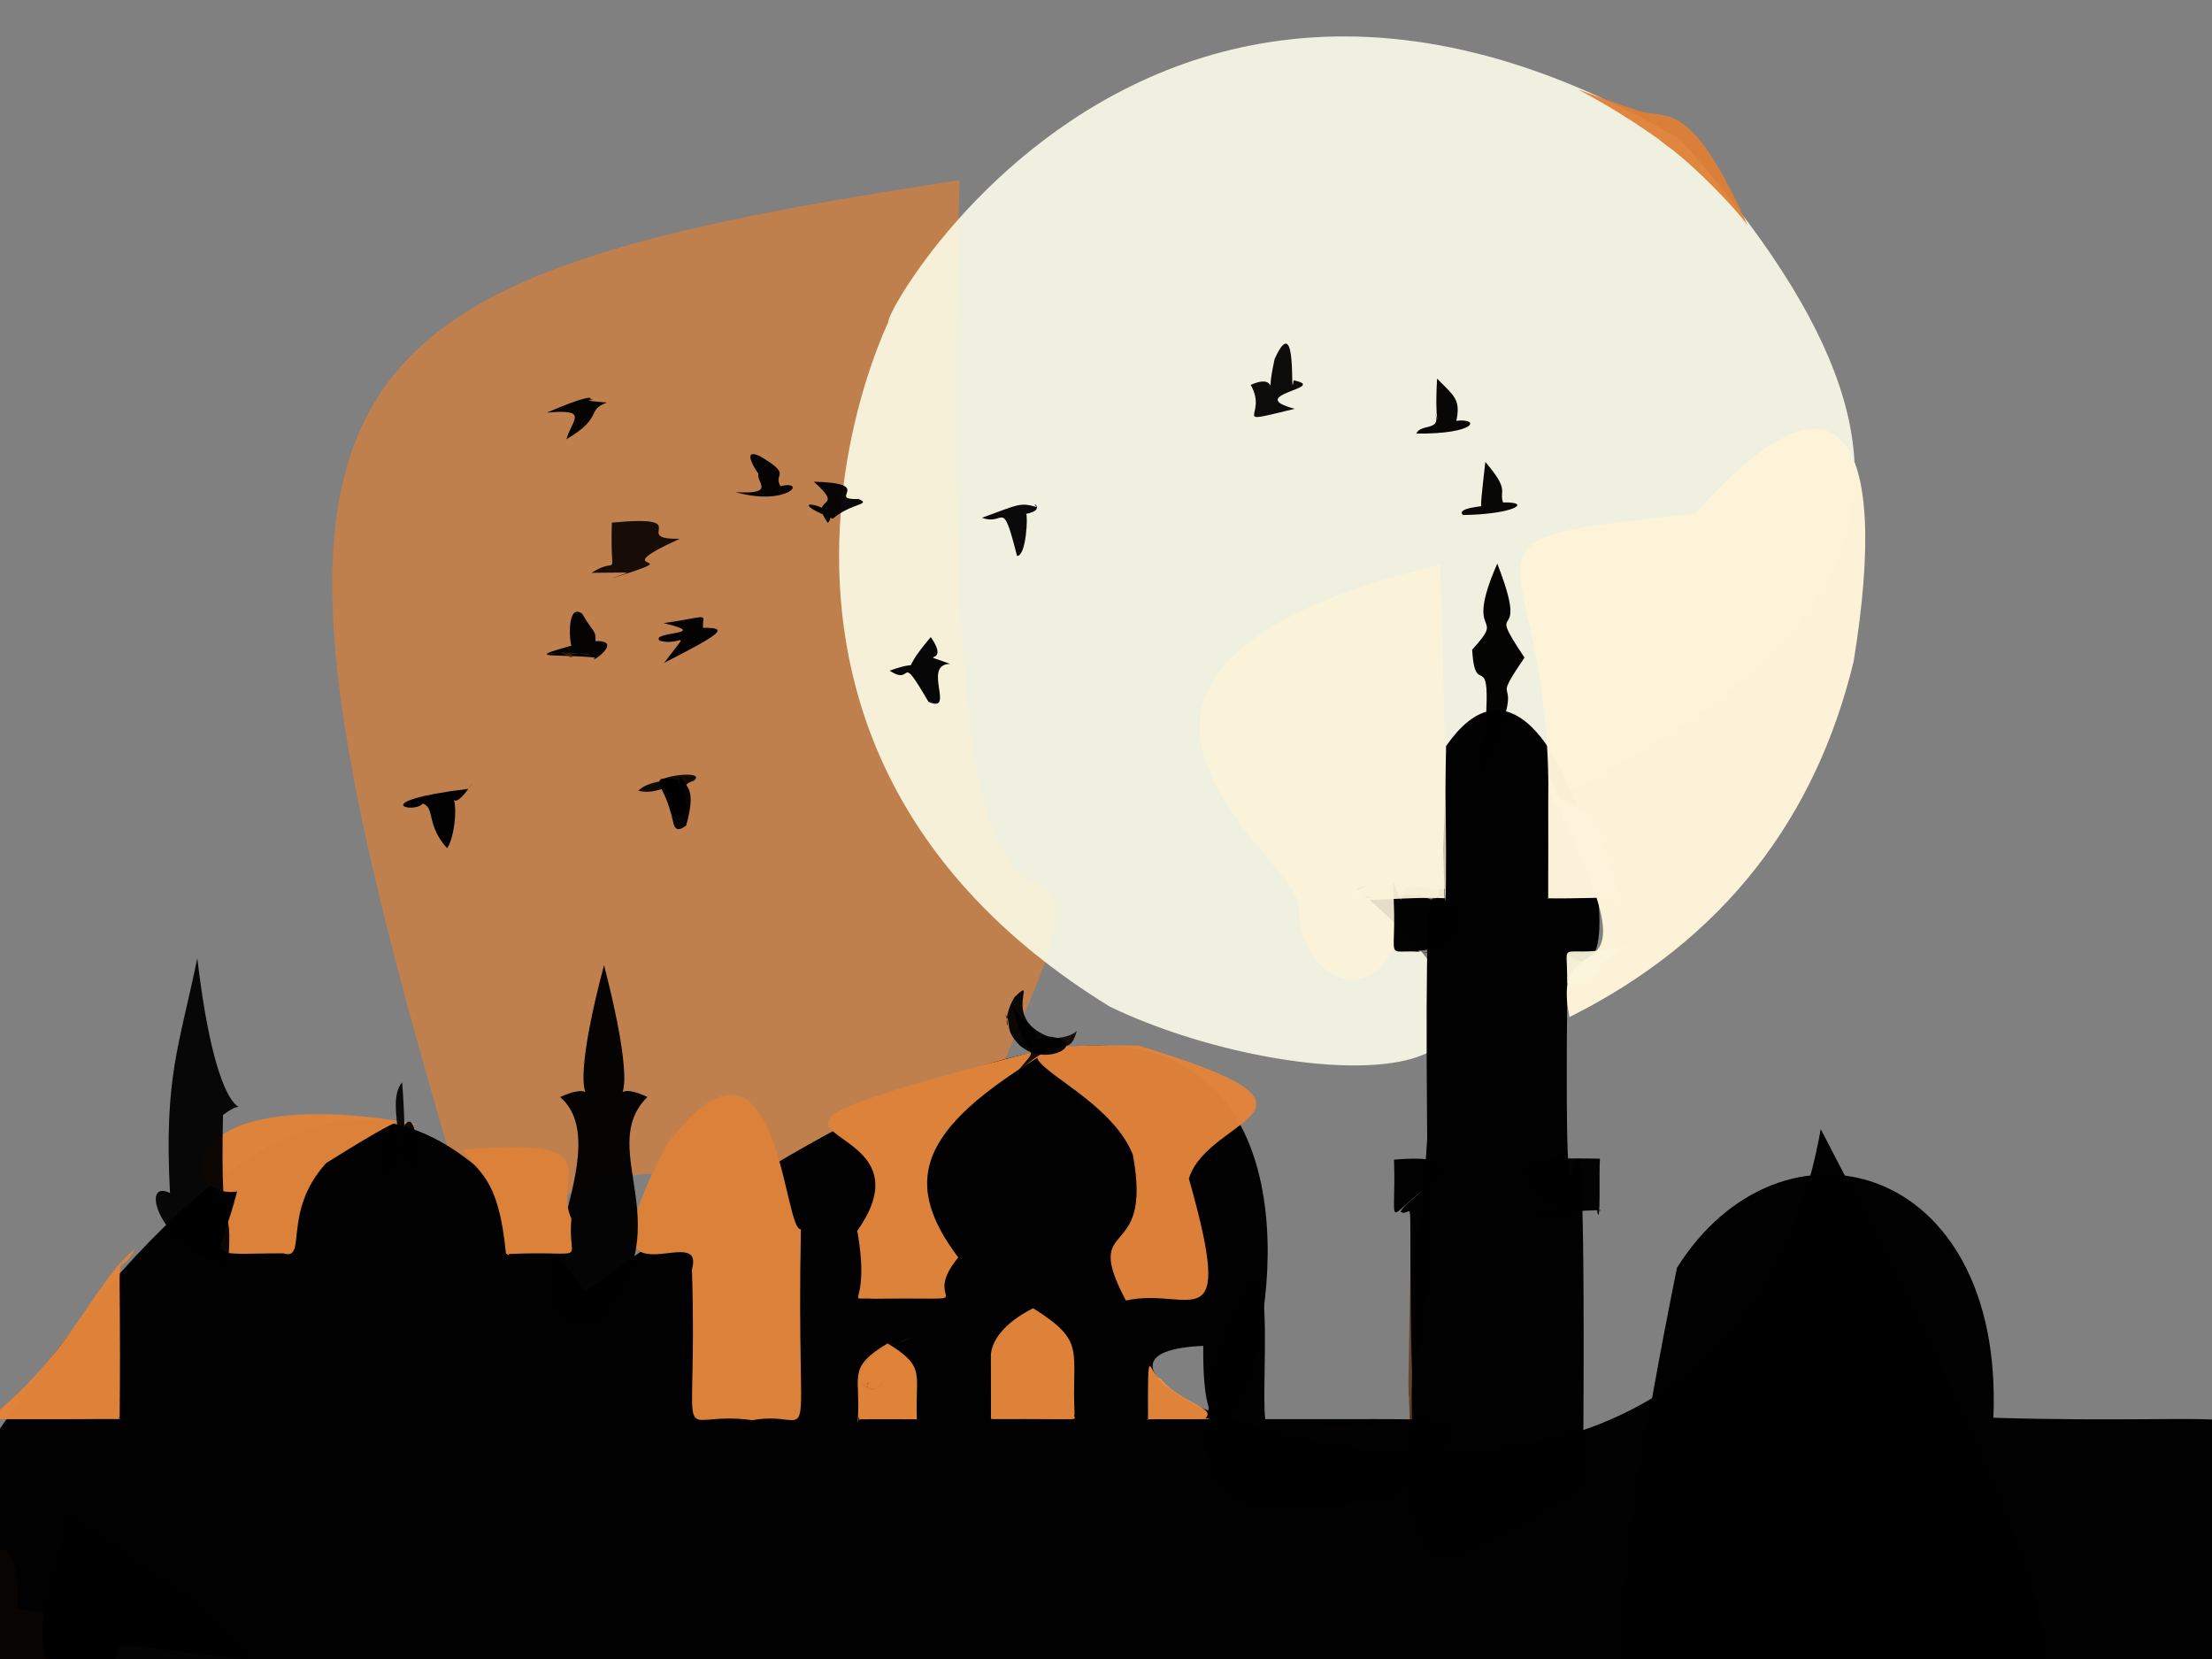 <?xml version="1.0" ?>
<svg xmlns="http://www.w3.org/2000/svg" version="1.1" width="512" height="384">
  <rect width="100%" height="100%" fill="#808080" stroke="none"/>
  <defs/>
  <g>
    <path d="M 240.295 204.491 C 261.216 211.701 193.81 286.941 247.511 281.738 C 140.698 268.111 127.428 262.232 115.191 303.995 C 48.498 87.383 59.869 66.285 222.1 41.711 C 218.862 169.349 226.308 200.097 240.295 204.491" stroke-width="0.0" fill="rgb(219, 129, 57)" opacity="0.694" stroke="rgb(160, 176, 221)" stroke-opacity="0.28" stroke-linecap="round" stroke-linejoin="round"/>
    <path d="M 314.101 205.837 C 373.907 255.814 299.029 253.321 256.841 232.98 C 154.973 170.243 206.501 65.085 212.845 62.955 C 183.283 119.002 245.223 -52.056 388.907 32.231 C 465.702 119.14 428.829 158.105 314.101 205.837" stroke-width="0.0" fill="rgb(254, 255, 235)" opacity="0.882" stroke="rgb(170, 7, 48)" stroke-opacity="0.721" stroke-linecap="round" stroke-linejoin="round"/>
    <path d="M 421.442 261.358 C 541.477 491.93 484.568 431.951 -27.597 374.091 C 69.927 209.371 105.274 258.68 135.411 299.015 C 363.023 130.907 277.471 396.503 278.519 311.524 C 220.028 313.895 398.143 391.443 421.442 261.358" stroke-width="0.0" fill="rgb(0, 0, 0)" opacity="0.991" stroke="rgb(24, 211, 135)" stroke-opacity="0.235" stroke-linecap="round" stroke-linejoin="round"/>
    <path d="M 362.836 220.938 C 361.533 341.57 367.539 188.455 366.416 344.296 C 321.988 370.67 322.561 376.071 330.344 263.702 C 329.445 159.885 333.443 249.183 334.721 172.686 C 360.595 135.431 382.061 236.74 362.836 220.938" stroke-width="0.0" fill="rgb(0, 0, 0)" opacity="0.996" stroke="rgb(213, 118, 50)" stroke-opacity="0.556" stroke-linecap="round" stroke-linejoin="round"/>
    <path d="M 523.331 340.96 C 524.182 387.68 525.15 392.867 478.068 396.456 C 387.961 404.216 355.128 457.817 388.151 293.463 C 412.262 255.082 463.953 268.547 461.396 328.161 C 520.813 329.944 525.421 323.79 523.331 340.96" stroke-width="0.0" fill="rgb(0, 0, 0)" opacity="0.991" stroke="rgb(63, 71, 213)" stroke-opacity="0.522" stroke-linecap="round" stroke-linejoin="round"/>
    <path d="M 429.058 153.063 C 420.39 189.04 399.157 217.506 363.28 235.413 C 358.192 210.339 386.564 237.251 358.402 182.962 C 358.317 123.527 329.899 125.523 392.407 118.876 C 425.642 81.29 437.66 100.358 429.058 153.063" stroke-width="0.0" fill="rgb(253, 243, 216)" opacity="0.986" stroke="rgb(108, 30, 215)" stroke-opacity="0.183" stroke-linecap="round" stroke-linejoin="round"/>
    <path d="M 185.378 284.507 C 184.235 341.506 189.722 325.926 174.174 328.721 C 155.049 326.101 161.607 339.514 160.159 293.809 C 163.718 281.179 132.303 306.62 154.309 265.042 C 180.333 230.082 181.208 285.193 185.378 284.507" stroke-width="0.0" fill="rgb(220, 129, 57)" opacity="1.0" stroke="rgb(17, 202, 106)" stroke-opacity="0.032" stroke-linecap="round" stroke-linejoin="round"/>
    <path d="M 275.187 272.825 C 286.221 311.67 275.219 297.67 260.608 301.031 C 250.036 281.067 267.011 292.94 262.217 267.283 C 254.713 248.332 215.556 241.181 263.516 242.021 C 314.181 257.291 279.598 258.074 275.187 272.825" stroke-width="0.0" fill="rgb(227, 133, 59)" opacity="0.966" stroke="rgb(39, 92, 36)" stroke-opacity="0.598" stroke-linecap="round" stroke-linejoin="round"/>
    <path d="M 221.807 291.061 C 212.103 302.707 230.388 300.212 202.326 300.619 C 194.706 300.146 201.727 303.419 198.425 284.903 C 220.148 254.141 145.326 267.653 244.863 241.991 C 213.89 260.032 207.633 272.269 221.807 291.061" stroke-width="0.0" fill="rgb(221, 130, 58)" opacity="1.0" stroke="rgb(230, 120, 190)" stroke-opacity="0.286" stroke-linecap="round" stroke-linejoin="round"/>
    <path d="M 248.729 327.273 C 247.964 329.031 253.578 328.36 229.683 328.479 C 229.201 327.388 229.442 333.724 229.355 314.359 C 229.123 310.638 232.336 306.213 239.128 302.816 C 251.607 310.606 247.971 312.478 248.729 327.273" stroke-width="0.0" fill="rgb(227, 133, 59)" opacity="0.977" stroke="rgb(153, 15, 146)" stroke-opacity="0.133" stroke-linecap="round" stroke-linejoin="round"/>
    <path d="M 149.848 253.917 C 137.406 266.304 158.964 284.656 137.829 306.087 C 112.409 307.666 144.782 266.868 129.642 253.929 C 142.177 248.206 128.809 265.026 139.816 223.381 C 150.611 265.313 137.579 248.088 149.848 253.917" stroke-width="0.0" fill="rgb(0, 0, 0)" opacity="0.965" stroke="rgb(136, 43, 226)" stroke-opacity="0.676" stroke-linecap="round" stroke-linejoin="round"/>
    <path d="M 75.51 269.199 C 65.123 280.582 71.305 291.952 65.565 290.103 C 46.053 290.112 50.754 292.309 54.875 275.781 C 40.846 277.918 38.698 249.872 96.35 260.157 C 89.525 262.122 100.715 253.466 75.51 269.199" stroke-width="0.0" fill="rgb(223, 131, 58)" opacity="0.984" stroke="rgb(62, 5, 199)" stroke-opacity="0.159" stroke-linecap="round" stroke-linejoin="round"/>
    <path d="M 51.616 258.099 C 50.907 291.612 53.942 275.071 52.833 292.559 C 37.089 289.607 32.033 272.535 39.35 276.145 C 37.924 249.355 41.502 242.078 45.668 221.801 C 51.231 269.111 60.403 251.261 51.616 258.099" stroke-width="0.0" fill="rgb(0, 0, 0)" opacity="0.943" stroke="rgb(92, 1, 13)" stroke-opacity="0.13" stroke-linecap="round" stroke-linejoin="round"/>
    <path d="M 352.868 152.211 C 343.078 166.621 355.641 151.098 342.736 179.959 C 346.476 144.041 341.515 164.266 340.76 150.368 C 349.036 141.344 338.598 148.636 346.566 130.456 C 354.571 150.944 343.103 137.673 352.868 152.211" stroke-width="0.0" fill="rgb(0, 0, 0)" opacity="0.982" stroke="rgb(155, 203, 115)" stroke-opacity="0.514" stroke-linecap="round" stroke-linejoin="round"/>
    <path d="M 27.696 328.144 C 26.505 328.421 30.782 328.517 24.622 328.455 C -2.881 328.666 -9.348 327.894 -5.17 330.375 C 16.612 314.216 21.366 296.991 31.3 289.017 C 26.193 298.573 28.144 280.111 27.696 328.144" stroke-width="0.0" fill="rgb(225, 132, 59)" opacity="0.985" stroke="rgb(218, 162, 162)" stroke-opacity="0.997" stroke-linecap="round" stroke-linejoin="round"/>
    <path d="M 299.433 88.03 C 307.962 89.794 287.571 91.367 299.693 94.628 C 283.913 98.414 293.742 96.521 289.494 89.094 C 297.176 85.632 292.281 95.541 295.036 83.085 C 300.495 70.991 298.496 94.189 299.433 88.03" stroke-width="0.0" fill="rgb(6, 7, 6)" opacity="0.97" stroke="rgb(206, 34, 230)" stroke-opacity="0.606" stroke-linecap="round" stroke-linejoin="round"/>
    <path d="M 326.988 341.633 C 326.637 312.994 326.713 314.073 326.996 294.757 C 326.351 288.168 326.456 297.235 326.004 319.984 C 326.06 327.001 326.133 320.026 326.163 325.159 C 326.327 320.787 325.744 322.512 326.988 341.633" stroke-width="0.0" fill="rgb(101, 58, 27)" opacity="0.853" stroke="rgb(33, 199, 53)" stroke-opacity="0.007" stroke-linecap="round" stroke-linejoin="round"/>
    <path d="M 334.373 205.688 C 330.505 207.244 321.9 200.623 324.056 213.042 C 321.59 233.703 301.032 229.628 300.516 209.514 C 300.034 198.31 231.843 155.355 333.411 130.611 C 335.341 197.532 334.627 216.087 334.373 205.688" stroke-width="0.0" fill="rgb(253, 243, 216)" opacity="0.806" stroke="rgb(226, 170, 60)" stroke-opacity="0.552" stroke-linecap="round" stroke-linejoin="round"/>
    <path d="M 335.964 332.24 C 324.39 348.291 319.838 347.286 317.596 347.351 C 292.494 349.478 273.429 355.129 281.111 317.151 C 296.99 267.746 291.601 320.068 292.87 328.486 C 337.384 328.593 334.581 327.69 335.964 332.24" stroke-width="0.0" fill="rgb(0, 0, 0)" opacity="0.993" stroke="rgb(112, 105, 99)" stroke-opacity="0.307" stroke-linecap="round" stroke-linejoin="round"/>
    <path d="M 331.996 328.955 C 337.633 330.648 336.129 327.245 318.154 330.82 C 309.882 331.465 313.414 330.828 279.988 329.8 C 314.842 330.371 316.52 330.067 310.394 331.076 C 302.351 331.848 306.093 331.416 331.996 328.955" stroke-width="0.0" fill="rgb(6, 2, 1)" opacity="0.687" stroke="rgb(168, 252, 4)" stroke-opacity="0.944" stroke-linecap="round" stroke-linejoin="round"/>
    <path d="M 219.923 153.656 C 213.29 153.78 221.316 165.274 214.915 162.455 C 207.763 150.196 211.678 159.047 205.925 155.235 C 214.856 152.027 207.042 157.396 215.436 147.463 C 220.402 154.566 211.11 150.49 219.923 153.656" stroke-width="0.0" fill="rgb(4, 5, 4)" opacity="0.987" stroke="rgb(160, 39, 139)" stroke-opacity="0.352" stroke-linecap="round" stroke-linejoin="round"/>
    <path d="M 324.194 280.533 C 327.708 282.253 325.764 269.985 326.833 319.881 C 333.582 281.429 329.197 280.294 331.935 273.532 C 319.913 282.038 323.242 285.59 322.668 268.419 C 345.547 266.484 325.087 277.306 324.194 280.533" stroke-width="0.0" fill="rgb(1, 0, 0)" opacity="0.995" stroke="rgb(12, 199, 126)" stroke-opacity="0.659" stroke-linecap="round" stroke-linejoin="round"/>
    <path d="M 322.351 204.071 C 324.173 228.067 317.281 216.664 337.503 221.782 C 315.185 217.702 340.935 224.286 337.255 210.976 C 321.14 202.363 322.197 210.563 328.812 210.902 C 323.766 210.206 324.567 208.199 322.351 204.071" stroke-width="0.0" fill="rgb(0, 0, 0)" opacity="0.985" stroke="rgb(223, 101, 170)" stroke-opacity="0.051" stroke-linecap="round" stroke-linejoin="round"/>
    <path d="M 212.228 328.559 C 216.698 328.493 193.89 328.443 199.155 328.585 C 198.591 329.398 199.194 326.186 198.495 329.291 C 199.415 318.434 195.728 316.773 205.447 310.95 C 214.524 316.486 211.74 317.938 212.228 328.559" stroke-width="0.0" fill="rgb(225, 132, 58)" opacity="0.99" stroke="rgb(200, 130, 162)" stroke-opacity="0.618" stroke-linecap="round" stroke-linejoin="round"/>
    <path d="M 337.098 97.403 C 342.668 96.78 341.821 100.488 327.811 100.364 C 328.926 97.937 333.616 99.875 332.206 95.756 C 333.79 99.725 331.919 99.605 332.636 87.643 C 336.496 91.587 338.154 92.382 337.098 97.403" stroke-width="0.0" fill="rgb(7, 7, 6)" opacity="1.0" stroke="rgb(173, 211, 45)" stroke-opacity="0.333" stroke-linecap="round" stroke-linejoin="round"/>
    <path d="M 375.942 210.493 C 374.017 209.79 371.07 207.739 376.733 207.622 C 351.549 208.367 359.33 207.522 358.349 208.129 C 358.515 168.78 357.614 180.809 361.212 185.012 C 371.194 188.638 370.637 195.339 375.942 210.493" stroke-width="0.0" fill="rgb(252, 243, 217)" opacity="0.992" stroke="rgb(172, 181, 86)" stroke-opacity="0.641" stroke-linecap="round" stroke-linejoin="round"/>
    <path d="M 209.245 310.307 C 193.033 314.815 201.349 324.386 200.991 319.712 C 199.932 321.851 202.572 322.514 204.374 319.933 C 201.648 324.547 194.035 317.968 204.524 311.965 C 212.892 308.91 211.773 309.199 209.245 310.307" stroke-width="0.0" fill="rgb(143, 88, 36)" opacity="0.702" stroke="rgb(67, 121, 213)" stroke-opacity="0.977" stroke-linecap="round" stroke-linejoin="round"/>
    <path d="M 157.332 124.711 C 138.301 133.355 161.712 127.599 141.638 133.848 C 145.989 132.142 147.865 132.557 136.892 132.59 C 143.767 128.219 141.123 135.571 141.625 120.965 C 161.546 119.123 145.532 124.911 157.332 124.711" stroke-width="0.0" fill="rgb(23, 13, 6)" opacity="0.992" stroke="rgb(114, 190, 46)" stroke-opacity="0.851" stroke-linecap="round" stroke-linejoin="round"/>
    <path d="M 334.381 207.91 C 325.855 207.489 315.511 208.905 311.849 207.998 C 322.968 207.29 321.666 208.374 312.278 207.14 C 319.706 202.56 323.956 202.342 333.035 197.347 C 333.849 190.493 334.029 194.304 334.381 207.91" stroke-width="0.0" fill="rgb(252, 245, 219)" opacity="0.946" stroke="rgb(98, 60, 214)" stroke-opacity="0.745" stroke-linecap="round" stroke-linejoin="round"/>
    <path d="M 279.027 328.259 C 285.08 328.75 263.08 328.303 265.566 328.628 C 265.879 328.075 266.146 328.566 265.727 328.578 C 265.637 309.067 265.942 318.247 268.683 319.161 C 272.925 324.574 281.673 325.775 279.027 328.259" stroke-width="0.0" fill="rgb(255, 150, 67)" opacity="0.873" stroke="rgb(47, 229, 205)" stroke-opacity="0.341" stroke-linecap="round" stroke-linejoin="round"/>
    <path d="M 88.454 271.639 C 89.427 260.399 92.202 258.149 90.539 272.111 C 92.483 258.316 96.456 253.773 96.74 269.716 C 92.188 269.575 94.505 268.033 93.076 250.533 C 88.539 255.875 96.762 269.98 88.454 271.639" stroke-width="0.0" fill="rgb(0, 0, 0)" opacity="0.921" stroke="rgb(59, 136, 173)" stroke-opacity="0.376" stroke-linecap="round" stroke-linejoin="round"/>
    <path d="M 28.561 373.005 C 27.183 389.337 25.321 391.129 6.536 392.78 C 2.496 394.978 -3.726 397.31 -10.133 381.889 C -7.358 360.246 4.778 347.408 4.084 372.343 C 25.255 376.145 25.898 371.806 28.561 373.005" stroke-width="0.0" fill="rgb(8, 4, 2)" opacity="1.0" stroke="rgb(94, 151, 224)" stroke-opacity="0.035" stroke-linecap="round" stroke-linejoin="round"/>
    <path d="M 57.503 382.897 C 41.905 397.224 37.298 395.912 30.766 393.405 C 18.076 392.147 15.817 391.262 11.804 388.552 C 7.23 374.087 11.493 371.73 16.132 349.969 C 38.132 367.632 44.653 367.399 57.503 382.897" stroke-width="0.0" fill="rgb(0, 0, 0)" opacity="0.965" stroke="rgb(1, 160, 197)" stroke-opacity="0.389" stroke-linecap="round" stroke-linejoin="round"/>
    <path d="M 137.818 148.4 C 144.849 148.16 135.899 154.108 137.712 152.198 C 128.58 151.301 120.881 152.567 132.284 149.445 C 131.827 148.911 131.114 139.388 134.765 142.056 C 137.092 146.242 138.023 145.794 137.818 148.4" stroke-width="0.0" fill="rgb(0, 0, 0)" opacity="0.97" stroke="rgb(28, 231, 212)" stroke-opacity="0.766" stroke-linecap="round" stroke-linejoin="round"/>
    <path d="M 198.734 115.502 C 201.887 116.862 197.104 116.37 192.754 120.063 C 179.03 114.456 195.513 116.945 191.607 121.033 C 186.942 114.381 196.072 118.36 188.376 111.494 C 202.948 111.853 190.993 115.766 198.734 115.502" stroke-width="0.0" fill="rgb(0, 0, 0)" opacity="0.959" stroke="rgb(178, 159, 182)" stroke-opacity="0.344" stroke-linecap="round" stroke-linejoin="round"/>
    <path d="M 180.639 112.517 C 187.032 111.076 182.302 117.297 170.268 113.911 C 180.111 114.522 174.628 111.342 175.618 109.508 C 177.442 112.53 170.205 102.846 175.937 105.614 C 183.523 110.103 178.888 109.424 180.639 112.517" stroke-width="0.0" fill="rgb(1, 1, 1)" opacity="0.966" stroke="rgb(229, 121, 118)" stroke-opacity="0.332" stroke-linecap="round" stroke-linejoin="round"/>
    <path d="M 249.242 238.648 C 247.225 245.619 245.656 238.228 234.596 249.109 C 241.81 240.023 237.744 248.278 234.554 233.052 C 235.527 235.759 244.833 240.777 235.969 242.09 C 239.435 239.219 245.892 241.598 249.242 238.648" stroke-width="0.0" fill="rgb(12, 7, 3)" opacity="0.934" stroke="rgb(46, 73, 107)" stroke-opacity="0.154" stroke-linecap="round" stroke-linejoin="round"/>
    <path d="M 132.265 282.111 C 131.208 292.971 137.324 289.387 117.721 290.261 C 118.077 290.455 117.717 290.667 117.101 290.11 C 115.373 271.968 110.61 271.761 107.13 266.13 C 142.577 262.929 127.773 272.5 132.265 282.111" stroke-width="0.0" fill="rgb(219, 129, 57)" opacity="1.0" stroke="rgb(233, 49, 108)" stroke-opacity="0.151" stroke-linecap="round" stroke-linejoin="round"/>
    <path d="M 157.464 179.756 C 159.187 182.456 161.112 182.759 158.832 191.067 C 155.531 193.623 156.021 189.82 155.171 187.881 C 153.741 181.925 149.354 179.066 157.068 180.547 C 156.849 182.671 156.827 183.096 157.464 179.756" stroke-width="0.0" fill="rgb(5, 3, 1)" opacity="0.974" stroke="rgb(14, 127, 129)" stroke-opacity="0.846" stroke-linecap="round" stroke-linejoin="round"/>
    <path d="M 162.71 145.313 C 168.803 145.264 167.164 146.557 153.727 153.423 C 160.217 144.787 157.582 149.761 152.68 148.289 C 150.391 146.109 165.158 146.959 153.593 144.229 C 164.678 142.657 162.62 141.756 162.71 145.313" stroke-width="0.0" fill="rgb(0, 0, 0)" opacity="0.975" stroke="rgb(59, 206, 137)" stroke-opacity="0.637" stroke-linecap="round" stroke-linejoin="round"/>
    <path d="M 160.552 180.739 C 154.61 182.293 163.167 189.099 155.672 188.726 C 154.39 178.735 153.944 184.399 147.754 183.043 C 150.25 180.222 158.577 180.42 154.167 181.107 C 150.054 179.939 164.034 177.918 160.552 180.739" stroke-width="0.0" fill="rgb(0, 0, 0)" opacity="0.912" stroke="rgb(234, 24, 182)" stroke-opacity="0.966" stroke-linecap="round" stroke-linejoin="round"/>
    <path d="M 347.9 116.298 C 354.728 116.138 350.648 119.028 338.629 119.213 C 336.836 117.492 343.996 117.186 343.039 117.07 C 342.457 118.385 343.146 112.796 343.802 106.918 C 349.582 113.685 346.923 113.423 347.9 116.298" stroke-width="0.0" fill="rgb(6, 6, 5)" opacity="0.987" stroke="rgb(177, 10, 209)" stroke-opacity="0.006" stroke-linecap="round" stroke-linejoin="round"/>
    <path d="M 369.709 280.545 C 369.925 277.91 369.659 280.89 370.605 280.089 C 354.3 280.584 349.178 281.801 363.643 282.017 C 345.16 267.993 351.956 267.932 370.343 268.192 C 370.055 270.317 370.577 284.296 369.709 280.545" stroke-width="0.0" fill="rgb(0, 0, 0)" opacity="0.979" stroke="rgb(57, 210, 172)" stroke-opacity="0.428" stroke-linecap="round" stroke-linejoin="round"/>
    <path d="M 140.515 93.169 C 135.566 94.931 139.82 96.521 131.105 101.676 C 132.496 96.967 136.416 94.645 126.588 95.507 C 135.258 91.764 137.159 91.753 136.602 92.394 C 139.092 92.676 132.244 92.529 140.515 93.169" stroke-width="0.0" fill="rgb(5, 3, 1)" opacity="0.988" stroke="rgb(251, 28, 201)" stroke-opacity="0.056" stroke-linecap="round" stroke-linejoin="round"/>
    <path d="M 136.878 151.707 C 128.79 150.043 122.39 152.19 130.604 150.903 C 133.557 152.32 130.8 149.647 131.347 149.766 C 132.812 152.38 133.295 153.037 129.709 150.846 C 132.524 152.076 134.766 150.549 136.878 151.707" stroke-width="0.0" fill="rgb(71, 41, 18)" opacity="0.772" stroke="rgb(168, 235, 34)" stroke-opacity="0.341" stroke-linecap="round" stroke-linejoin="round"/>
    <path d="M 104.883 184.5 C 106.099 187.534 104.811 194.8 103.472 196.317 C 98.592 190.916 100.759 186.979 97.854 185.999 C 95.811 188.496 84.308 185.585 108.425 182.574 C 111.414 178.008 105.343 188.194 104.883 184.5" stroke-width="0.0" fill="rgb(1, 0, 0)" opacity="0.989" stroke="rgb(239, 45, 173)" stroke-opacity="0.309" stroke-linecap="round" stroke-linejoin="round"/>
    <path d="M 237.506 118.943 C 237.964 119.219 237.551 128.798 235.407 128.673 C 231.868 114.792 232.697 121.864 227.301 119.843 C 236.056 116.645 236.05 116.287 239.982 117.365 C 238.131 115.592 242.556 117.963 237.506 118.943" stroke-width="0.0" fill="rgb(7, 8, 7)" opacity="0.988" stroke="rgb(240, 67, 148)" stroke-opacity="0.355" stroke-linecap="round" stroke-linejoin="round"/>
    <path d="M 242.531 239.873 C 253.663 241.108 240.248 248.484 234.715 240.43 C 232.805 237.831 234.05 236.937 232.755 234.79 C 234.285 239.982 231.323 236.632 234.83 230.786 C 240.634 225.363 231.466 235.522 242.531 239.873" stroke-width="0.0" fill="rgb(0, 0, 0)" opacity="0.948" stroke="rgb(8, 136, 42)" stroke-opacity="0.56" stroke-linecap="round" stroke-linejoin="round"/>
    <path d="M 366.154 227.601 C 371.252 226.283 364.881 225.382 377.257 218.853 C 359.79 222.749 362.852 215.834 362.762 227.603 C 368.481 227.572 369.785 226.758 370.432 222.829 C 361.766 224.99 363.315 226.314 366.154 227.601" stroke-width="0.0" fill="rgb(251, 246, 220)" opacity="0.942" stroke="rgb(105, 102, 82)" stroke-opacity="0.316" stroke-linecap="round" stroke-linejoin="round"/>
    <path d="M 404.495 52.113 C 400.197 46.391 388.753 34.978 383.01 31.838 C 389.405 35.674 387.506 35.339 383.994 32.267 C 365.003 18.816 356.436 18.07 378.256 25.292 C 385.199 28.424 390.354 20.636 404.495 52.113" stroke-width="0.0" fill="rgb(223, 127, 52)" opacity="0.933" stroke="rgb(166, 227, 62)" stroke-opacity="0.37" stroke-linecap="round" stroke-linejoin="round"/>
  </g>
</svg>
